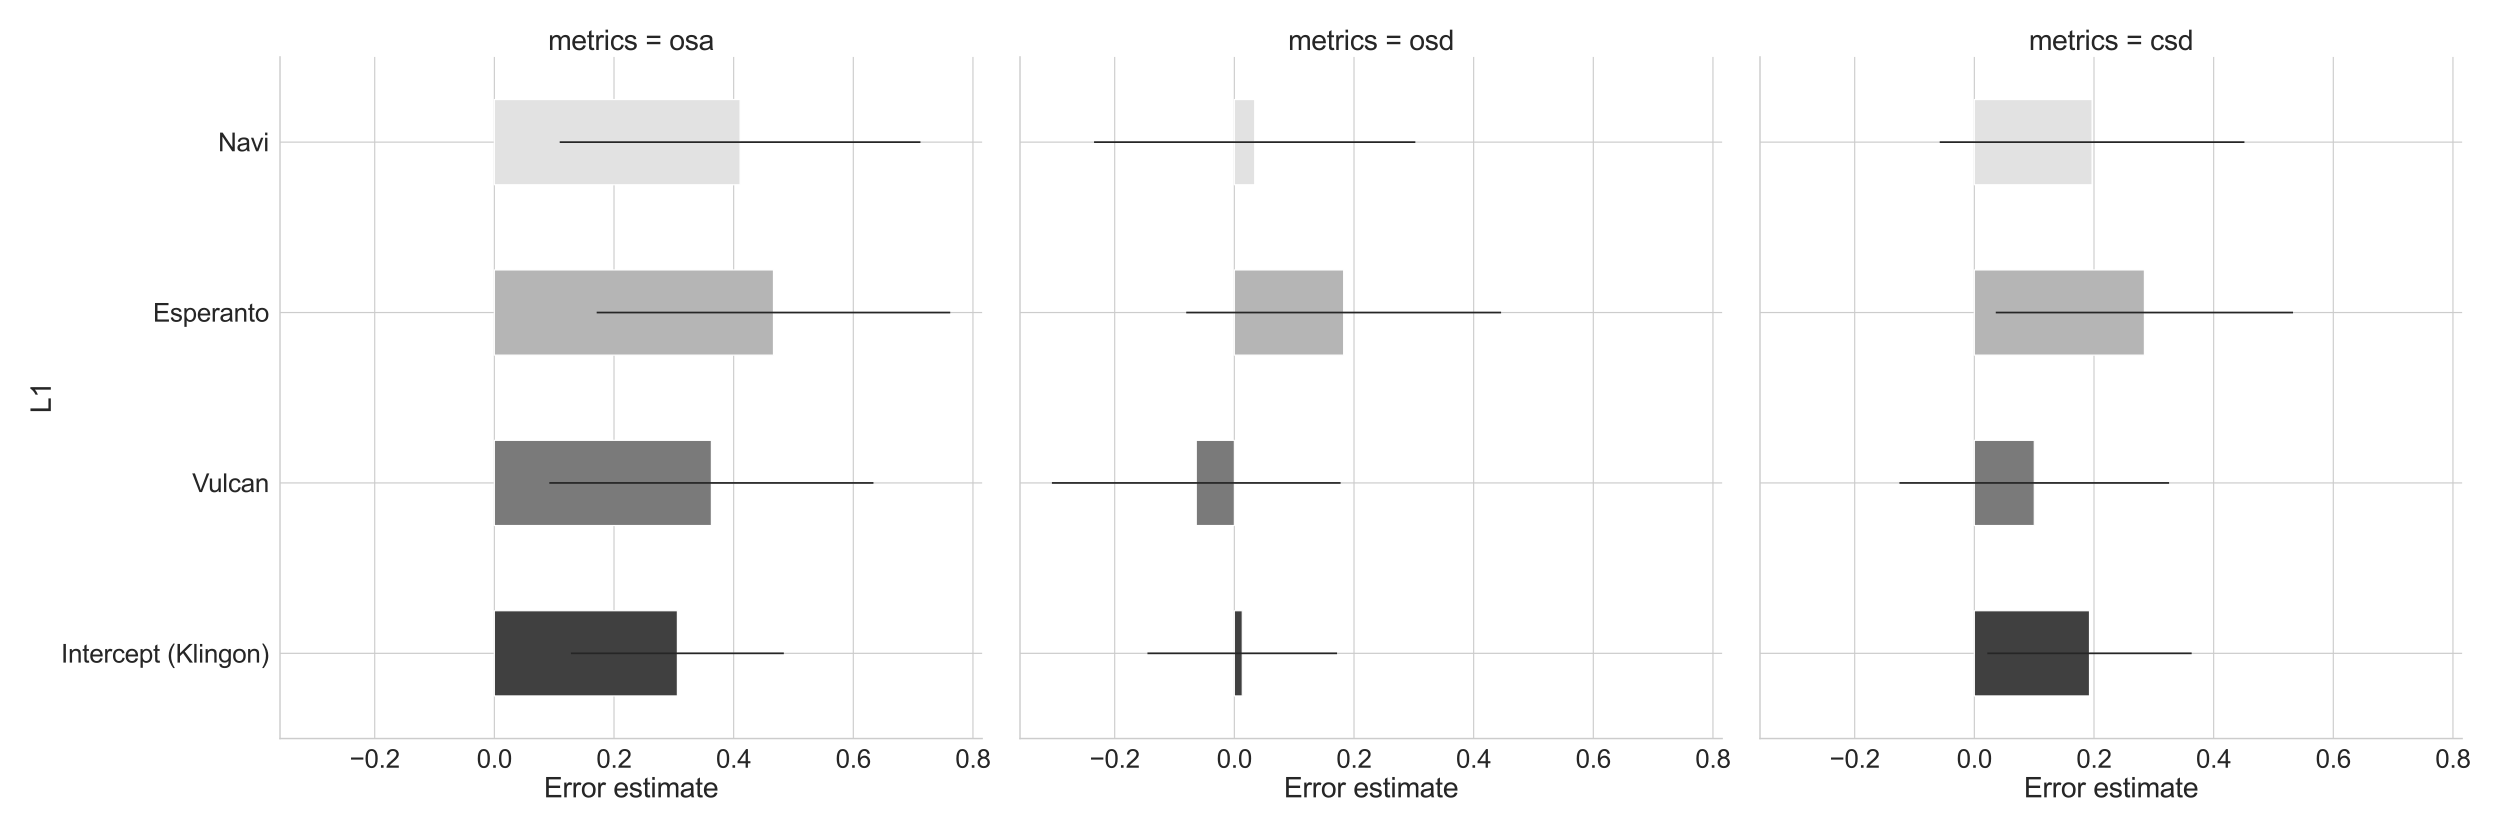 <?xml version="1.0" encoding="utf-8" standalone="no"?>
<!DOCTYPE svg PUBLIC "-//W3C//DTD SVG 1.1//EN"
  "http://www.w3.org/Graphics/SVG/1.1/DTD/svg11.dtd">
<svg xmlns:xlink="http://www.w3.org/1999/xlink" width="2160pt" height="720pt" viewBox="0 0 2160 720" xmlns="http://www.w3.org/2000/svg" version="1.1">
 <defs>
  <style type="text/css">*{stroke-linejoin: round; stroke-linecap: butt}</style>
 </defs>
 <g id="figure_1">
  <g id="patch_1">
   <path d="M 0 720 
L 2160 720 
L 2160 0 
L 0 0 
z
" style="fill: #ffffff"/>
  </g>
  <g id="axes_1">
   <g id="patch_2">
    <path d="M 241.931 638.1 
L 848.567 638.1 
L 848.567 49.2 
L 241.931 49.2 
z
" style="fill: #ffffff"/>
   </g>
   <g id="matplotlib.axis_1">
    <g id="xtick_1">
     <g id="line2d_1">
      <path d="M 323.747 638.1 
L 323.747 49.2 
" clip-path="url(#p8d9afe6d2a)" style="fill: none; stroke: #cccccc; stroke-linecap: round"/>
     </g>
     <g id="text_1">
      <!-- −0.2 -->
      <g style="fill: #262626" transform="translate(302.032 663.347) scale(0.22 -0.22)">
       <defs>
        <path id="ArialMT-2212" d="M 3381 1997 
L 356 1997 
L 356 2522 
L 3381 2522 
L 3381 1997 
z
" transform="scale(0.016)"/>
        <path id="ArialMT-30" d="M 266 2259 
Q 266 3072 433 3567 
Q 600 4063 929 4331 
Q 1259 4600 1759 4600 
Q 2128 4600 2406 4451 
Q 2684 4303 2865 4023 
Q 3047 3744 3150 3342 
Q 3253 2941 3253 2259 
Q 3253 1453 3087 958 
Q 2922 463 2592 192 
Q 2263 -78 1759 -78 
Q 1097 -78 719 397 
Q 266 969 266 2259 
z
M 844 2259 
Q 844 1131 1108 757 
Q 1372 384 1759 384 
Q 2147 384 2411 759 
Q 2675 1134 2675 2259 
Q 2675 3391 2411 3762 
Q 2147 4134 1753 4134 
Q 1366 4134 1134 3806 
Q 844 3388 844 2259 
z
" transform="scale(0.016)"/>
        <path id="ArialMT-2e" d="M 581 0 
L 581 641 
L 1222 641 
L 1222 0 
L 581 0 
z
" transform="scale(0.016)"/>
        <path id="ArialMT-32" d="M 3222 541 
L 3222 0 
L 194 0 
Q 188 203 259 391 
Q 375 700 629 1000 
Q 884 1300 1366 1694 
Q 2113 2306 2375 2664 
Q 2638 3022 2638 3341 
Q 2638 3675 2398 3904 
Q 2159 4134 1775 4134 
Q 1369 4134 1125 3890 
Q 881 3647 878 3216 
L 300 3275 
Q 359 3922 746 4261 
Q 1134 4600 1788 4600 
Q 2447 4600 2831 4234 
Q 3216 3869 3216 3328 
Q 3216 3053 3103 2787 
Q 2991 2522 2730 2228 
Q 2469 1934 1863 1422 
Q 1356 997 1212 845 
Q 1069 694 975 541 
L 3222 541 
z
" transform="scale(0.016)"/>
       </defs>
       <use xlink:href="#ArialMT-2212"/>
       <use xlink:href="#ArialMT-30" x="58.398"/>
       <use xlink:href="#ArialMT-2e" x="114.014"/>
       <use xlink:href="#ArialMT-32" x="141.797"/>
      </g>
     </g>
    </g>
    <g id="xtick_2">
     <g id="line2d_2">
      <path d="M 427.124 638.1 
L 427.124 49.2 
" clip-path="url(#p8d9afe6d2a)" style="fill: none; stroke: #cccccc; stroke-linecap: round"/>
     </g>
     <g id="text_2">
      <!-- 0.0 -->
      <g style="fill: #262626" transform="translate(411.834 663.347) scale(0.22 -0.22)">
       <use xlink:href="#ArialMT-30"/>
       <use xlink:href="#ArialMT-2e" x="55.615"/>
       <use xlink:href="#ArialMT-30" x="83.398"/>
      </g>
     </g>
    </g>
    <g id="xtick_3">
     <g id="line2d_3">
      <path d="M 530.502 638.1 
L 530.502 49.2 
" clip-path="url(#p8d9afe6d2a)" style="fill: none; stroke: #cccccc; stroke-linecap: round"/>
     </g>
     <g id="text_3">
      <!-- 0.2 -->
      <g style="fill: #262626" transform="translate(515.212 663.347) scale(0.22 -0.22)">
       <use xlink:href="#ArialMT-30"/>
       <use xlink:href="#ArialMT-2e" x="55.615"/>
       <use xlink:href="#ArialMT-32" x="83.398"/>
      </g>
     </g>
    </g>
    <g id="xtick_4">
     <g id="line2d_4">
      <path d="M 633.88 638.1 
L 633.88 49.2 
" clip-path="url(#p8d9afe6d2a)" style="fill: none; stroke: #cccccc; stroke-linecap: round"/>
     </g>
     <g id="text_4">
      <!-- 0.4 -->
      <g style="fill: #262626" transform="translate(618.59 663.347) scale(0.22 -0.22)">
       <defs>
        <path id="ArialMT-34" d="M 2069 0 
L 2069 1097 
L 81 1097 
L 81 1613 
L 2172 4581 
L 2631 4581 
L 2631 1613 
L 3250 1613 
L 3250 1097 
L 2631 1097 
L 2631 0 
L 2069 0 
z
M 2069 1613 
L 2069 3678 
L 634 1613 
L 2069 1613 
z
" transform="scale(0.016)"/>
       </defs>
       <use xlink:href="#ArialMT-30"/>
       <use xlink:href="#ArialMT-2e" x="55.615"/>
       <use xlink:href="#ArialMT-34" x="83.398"/>
      </g>
     </g>
    </g>
    <g id="xtick_5">
     <g id="line2d_5">
      <path d="M 737.258 638.1 
L 737.258 49.2 
" clip-path="url(#p8d9afe6d2a)" style="fill: none; stroke: #cccccc; stroke-linecap: round"/>
     </g>
     <g id="text_5">
      <!-- 0.6 -->
      <g style="fill: #262626" transform="translate(721.968 663.347) scale(0.22 -0.22)">
       <defs>
        <path id="ArialMT-36" d="M 3184 3459 
L 2625 3416 
Q 2550 3747 2413 3897 
Q 2184 4138 1850 4138 
Q 1581 4138 1378 3988 
Q 1113 3794 959 3422 
Q 806 3050 800 2363 
Q 1003 2672 1297 2822 
Q 1591 2972 1913 2972 
Q 2475 2972 2870 2558 
Q 3266 2144 3266 1488 
Q 3266 1056 3080 686 
Q 2894 316 2569 119 
Q 2244 -78 1831 -78 
Q 1128 -78 684 439 
Q 241 956 241 2144 
Q 241 3472 731 4075 
Q 1159 4600 1884 4600 
Q 2425 4600 2770 4297 
Q 3116 3994 3184 3459 
z
M 888 1484 
Q 888 1194 1011 928 
Q 1134 663 1356 523 
Q 1578 384 1822 384 
Q 2178 384 2434 671 
Q 2691 959 2691 1453 
Q 2691 1928 2437 2201 
Q 2184 2475 1800 2475 
Q 1419 2475 1153 2201 
Q 888 1928 888 1484 
z
" transform="scale(0.016)"/>
       </defs>
       <use xlink:href="#ArialMT-30"/>
       <use xlink:href="#ArialMT-2e" x="55.615"/>
       <use xlink:href="#ArialMT-36" x="83.398"/>
      </g>
     </g>
    </g>
    <g id="xtick_6">
     <g id="line2d_6">
      <path d="M 840.636 638.1 
L 840.636 49.2 
" clip-path="url(#p8d9afe6d2a)" style="fill: none; stroke: #cccccc; stroke-linecap: round"/>
     </g>
     <g id="text_6">
      <!-- 0.8 -->
      <g style="fill: #262626" transform="translate(825.346 663.347) scale(0.22 -0.22)">
       <defs>
        <path id="ArialMT-38" d="M 1131 2484 
Q 781 2613 612 2850 
Q 444 3088 444 3419 
Q 444 3919 803 4259 
Q 1163 4600 1759 4600 
Q 2359 4600 2725 4251 
Q 3091 3903 3091 3403 
Q 3091 3084 2923 2848 
Q 2756 2613 2416 2484 
Q 2838 2347 3058 2040 
Q 3278 1734 3278 1309 
Q 3278 722 2862 322 
Q 2447 -78 1769 -78 
Q 1091 -78 675 323 
Q 259 725 259 1325 
Q 259 1772 486 2073 
Q 713 2375 1131 2484 
z
M 1019 3438 
Q 1019 3113 1228 2906 
Q 1438 2700 1772 2700 
Q 2097 2700 2305 2904 
Q 2513 3109 2513 3406 
Q 2513 3716 2298 3927 
Q 2084 4138 1766 4138 
Q 1444 4138 1231 3931 
Q 1019 3725 1019 3438 
z
M 838 1322 
Q 838 1081 952 856 
Q 1066 631 1291 507 
Q 1516 384 1775 384 
Q 2178 384 2440 643 
Q 2703 903 2703 1303 
Q 2703 1709 2433 1975 
Q 2163 2241 1756 2241 
Q 1359 2241 1098 1978 
Q 838 1716 838 1322 
z
" transform="scale(0.016)"/>
       </defs>
       <use xlink:href="#ArialMT-30"/>
       <use xlink:href="#ArialMT-2e" x="55.615"/>
       <use xlink:href="#ArialMT-38" x="83.398"/>
      </g>
     </g>
    </g>
    <g id="text_7">
     <!-- Error estimate -->
     <g style="fill: #262626" transform="translate(469.902 688.898) scale(0.24 -0.24)">
      <defs>
       <path id="ArialMT-45" d="M 506 0 
L 506 4581 
L 3819 4581 
L 3819 4041 
L 1113 4041 
L 1113 2638 
L 3647 2638 
L 3647 2100 
L 1113 2100 
L 1113 541 
L 3925 541 
L 3925 0 
L 506 0 
z
" transform="scale(0.016)"/>
       <path id="ArialMT-72" d="M 416 0 
L 416 3319 
L 922 3319 
L 922 2816 
Q 1116 3169 1280 3281 
Q 1444 3394 1641 3394 
Q 1925 3394 2219 3213 
L 2025 2691 
Q 1819 2813 1613 2813 
Q 1428 2813 1281 2702 
Q 1134 2591 1072 2394 
Q 978 2094 978 1738 
L 978 0 
L 416 0 
z
" transform="scale(0.016)"/>
       <path id="ArialMT-6f" d="M 213 1659 
Q 213 2581 725 3025 
Q 1153 3394 1769 3394 
Q 2453 3394 2887 2945 
Q 3322 2497 3322 1706 
Q 3322 1066 3130 698 
Q 2938 331 2570 128 
Q 2203 -75 1769 -75 
Q 1072 -75 642 372 
Q 213 819 213 1659 
z
M 791 1659 
Q 791 1022 1069 705 
Q 1347 388 1769 388 
Q 2188 388 2466 706 
Q 2744 1025 2744 1678 
Q 2744 2294 2464 2611 
Q 2184 2928 1769 2928 
Q 1347 2928 1069 2612 
Q 791 2297 791 1659 
z
" transform="scale(0.016)"/>
       <path id="ArialMT-20" transform="scale(0.016)"/>
       <path id="ArialMT-65" d="M 2694 1069 
L 3275 997 
Q 3138 488 2766 206 
Q 2394 -75 1816 -75 
Q 1088 -75 661 373 
Q 234 822 234 1631 
Q 234 2469 665 2931 
Q 1097 3394 1784 3394 
Q 2450 3394 2872 2941 
Q 3294 2488 3294 1666 
Q 3294 1616 3291 1516 
L 816 1516 
Q 847 969 1125 678 
Q 1403 388 1819 388 
Q 2128 388 2347 550 
Q 2566 713 2694 1069 
z
M 847 1978 
L 2700 1978 
Q 2663 2397 2488 2606 
Q 2219 2931 1791 2931 
Q 1403 2931 1139 2672 
Q 875 2413 847 1978 
z
" transform="scale(0.016)"/>
       <path id="ArialMT-73" d="M 197 991 
L 753 1078 
Q 800 744 1014 566 
Q 1228 388 1613 388 
Q 2000 388 2187 545 
Q 2375 703 2375 916 
Q 2375 1106 2209 1216 
Q 2094 1291 1634 1406 
Q 1016 1563 777 1677 
Q 538 1791 414 1992 
Q 291 2194 291 2438 
Q 291 2659 392 2848 
Q 494 3038 669 3163 
Q 800 3259 1026 3326 
Q 1253 3394 1513 3394 
Q 1903 3394 2198 3281 
Q 2494 3169 2634 2976 
Q 2775 2784 2828 2463 
L 2278 2388 
Q 2241 2644 2061 2787 
Q 1881 2931 1553 2931 
Q 1166 2931 1000 2803 
Q 834 2675 834 2503 
Q 834 2394 903 2306 
Q 972 2216 1119 2156 
Q 1203 2125 1616 2013 
Q 2213 1853 2448 1751 
Q 2684 1650 2818 1456 
Q 2953 1263 2953 975 
Q 2953 694 2789 445 
Q 2625 197 2315 61 
Q 2006 -75 1616 -75 
Q 969 -75 630 194 
Q 291 463 197 991 
z
" transform="scale(0.016)"/>
       <path id="ArialMT-74" d="M 1650 503 
L 1731 6 
Q 1494 -44 1306 -44 
Q 1000 -44 831 53 
Q 663 150 594 308 
Q 525 466 525 972 
L 525 2881 
L 113 2881 
L 113 3319 
L 525 3319 
L 525 4141 
L 1084 4478 
L 1084 3319 
L 1650 3319 
L 1650 2881 
L 1084 2881 
L 1084 941 
Q 1084 700 1114 631 
Q 1144 563 1211 522 
Q 1278 481 1403 481 
Q 1497 481 1650 503 
z
" transform="scale(0.016)"/>
       <path id="ArialMT-69" d="M 425 3934 
L 425 4581 
L 988 4581 
L 988 3934 
L 425 3934 
z
M 425 0 
L 425 3319 
L 988 3319 
L 988 0 
L 425 0 
z
" transform="scale(0.016)"/>
       <path id="ArialMT-6d" d="M 422 0 
L 422 3319 
L 925 3319 
L 925 2853 
Q 1081 3097 1340 3245 
Q 1600 3394 1931 3394 
Q 2300 3394 2536 3241 
Q 2772 3088 2869 2813 
Q 3263 3394 3894 3394 
Q 4388 3394 4653 3120 
Q 4919 2847 4919 2278 
L 4919 0 
L 4359 0 
L 4359 2091 
Q 4359 2428 4304 2576 
Q 4250 2725 4106 2815 
Q 3963 2906 3769 2906 
Q 3419 2906 3187 2673 
Q 2956 2441 2956 1928 
L 2956 0 
L 2394 0 
L 2394 2156 
Q 2394 2531 2256 2718 
Q 2119 2906 1806 2906 
Q 1569 2906 1367 2781 
Q 1166 2656 1075 2415 
Q 984 2175 984 1722 
L 984 0 
L 422 0 
z
" transform="scale(0.016)"/>
       <path id="ArialMT-61" d="M 2588 409 
Q 2275 144 1986 34 
Q 1697 -75 1366 -75 
Q 819 -75 525 192 
Q 231 459 231 875 
Q 231 1119 342 1320 
Q 453 1522 633 1644 
Q 813 1766 1038 1828 
Q 1203 1872 1538 1913 
Q 2219 1994 2541 2106 
Q 2544 2222 2544 2253 
Q 2544 2597 2384 2738 
Q 2169 2928 1744 2928 
Q 1347 2928 1158 2789 
Q 969 2650 878 2297 
L 328 2372 
Q 403 2725 575 2942 
Q 747 3159 1072 3276 
Q 1397 3394 1825 3394 
Q 2250 3394 2515 3294 
Q 2781 3194 2906 3042 
Q 3031 2891 3081 2659 
Q 3109 2516 3109 2141 
L 3109 1391 
Q 3109 606 3145 398 
Q 3181 191 3288 0 
L 2700 0 
Q 2613 175 2588 409 
z
M 2541 1666 
Q 2234 1541 1622 1453 
Q 1275 1403 1131 1340 
Q 988 1278 909 1158 
Q 831 1038 831 891 
Q 831 666 1001 516 
Q 1172 366 1500 366 
Q 1825 366 2078 508 
Q 2331 650 2450 897 
Q 2541 1088 2541 1459 
L 2541 1666 
z
" transform="scale(0.016)"/>
      </defs>
      <use xlink:href="#ArialMT-45"/>
      <use xlink:href="#ArialMT-72" x="66.699"/>
      <use xlink:href="#ArialMT-72" x="100"/>
      <use xlink:href="#ArialMT-6f" x="133.301"/>
      <use xlink:href="#ArialMT-72" x="188.916"/>
      <use xlink:href="#ArialMT-20" x="222.217"/>
      <use xlink:href="#ArialMT-65" x="250"/>
      <use xlink:href="#ArialMT-73" x="305.615"/>
      <use xlink:href="#ArialMT-74" x="355.615"/>
      <use xlink:href="#ArialMT-69" x="383.398"/>
      <use xlink:href="#ArialMT-6d" x="405.615"/>
      <use xlink:href="#ArialMT-61" x="488.916"/>
      <use xlink:href="#ArialMT-74" x="544.531"/>
      <use xlink:href="#ArialMT-65" x="572.314"/>
     </g>
    </g>
   </g>
   <g id="matplotlib.axis_2">
    <g id="ytick_1">
     <g id="line2d_7">
      <path d="M 241.931 564.487 
L 848.567 564.487 
" clip-path="url(#p8d9afe6d2a)" style="fill: none; stroke: #cccccc; stroke-linecap: round"/>
     </g>
     <g id="text_8">
      <!-- Intercept (Klingon) -->
      <g style="fill: #262626" transform="translate(52.684 572.495) scale(0.22 -0.22)">
       <defs>
        <path id="ArialMT-49" d="M 597 0 
L 597 4581 
L 1203 4581 
L 1203 0 
L 597 0 
z
" transform="scale(0.016)"/>
        <path id="ArialMT-6e" d="M 422 0 
L 422 3319 
L 928 3319 
L 928 2847 
Q 1294 3394 1984 3394 
Q 2284 3394 2536 3286 
Q 2788 3178 2913 3003 
Q 3038 2828 3088 2588 
Q 3119 2431 3119 2041 
L 3119 0 
L 2556 0 
L 2556 2019 
Q 2556 2363 2490 2533 
Q 2425 2703 2258 2804 
Q 2091 2906 1866 2906 
Q 1506 2906 1245 2678 
Q 984 2450 984 1813 
L 984 0 
L 422 0 
z
" transform="scale(0.016)"/>
        <path id="ArialMT-63" d="M 2588 1216 
L 3141 1144 
Q 3050 572 2676 248 
Q 2303 -75 1759 -75 
Q 1078 -75 664 370 
Q 250 816 250 1647 
Q 250 2184 428 2587 
Q 606 2991 970 3192 
Q 1334 3394 1763 3394 
Q 2303 3394 2647 3120 
Q 2991 2847 3088 2344 
L 2541 2259 
Q 2463 2594 2264 2762 
Q 2066 2931 1784 2931 
Q 1359 2931 1093 2626 
Q 828 2322 828 1663 
Q 828 994 1084 691 
Q 1341 388 1753 388 
Q 2084 388 2306 591 
Q 2528 794 2588 1216 
z
" transform="scale(0.016)"/>
        <path id="ArialMT-70" d="M 422 -1272 
L 422 3319 
L 934 3319 
L 934 2888 
Q 1116 3141 1344 3267 
Q 1572 3394 1897 3394 
Q 2322 3394 2647 3175 
Q 2972 2956 3137 2557 
Q 3303 2159 3303 1684 
Q 3303 1175 3120 767 
Q 2938 359 2589 142 
Q 2241 -75 1856 -75 
Q 1575 -75 1351 44 
Q 1128 163 984 344 
L 984 -1272 
L 422 -1272 
z
M 931 1641 
Q 931 1000 1190 694 
Q 1450 388 1819 388 
Q 2194 388 2461 705 
Q 2728 1022 2728 1688 
Q 2728 2322 2467 2637 
Q 2206 2953 1844 2953 
Q 1484 2953 1207 2617 
Q 931 2281 931 1641 
z
" transform="scale(0.016)"/>
        <path id="ArialMT-28" d="M 1497 -1347 
Q 1031 -759 709 28 
Q 388 816 388 1659 
Q 388 2403 628 3084 
Q 909 3875 1497 4659 
L 1900 4659 
Q 1522 4009 1400 3731 
Q 1209 3300 1100 2831 
Q 966 2247 966 1656 
Q 966 153 1900 -1347 
L 1497 -1347 
z
" transform="scale(0.016)"/>
        <path id="ArialMT-4b" d="M 469 0 
L 469 4581 
L 1075 4581 
L 1075 2309 
L 3350 4581 
L 4172 4581 
L 2250 2725 
L 4256 0 
L 3456 0 
L 1825 2319 
L 1075 1588 
L 1075 0 
L 469 0 
z
" transform="scale(0.016)"/>
        <path id="ArialMT-6c" d="M 409 0 
L 409 4581 
L 972 4581 
L 972 0 
L 409 0 
z
" transform="scale(0.016)"/>
        <path id="ArialMT-67" d="M 319 -275 
L 866 -356 
Q 900 -609 1056 -725 
Q 1266 -881 1628 -881 
Q 2019 -881 2231 -725 
Q 2444 -569 2519 -288 
Q 2563 -116 2559 434 
Q 2191 0 1641 0 
Q 956 0 581 494 
Q 206 988 206 1678 
Q 206 2153 378 2554 
Q 550 2956 876 3175 
Q 1203 3394 1644 3394 
Q 2231 3394 2613 2919 
L 2613 3319 
L 3131 3319 
L 3131 450 
Q 3131 -325 2973 -648 
Q 2816 -972 2473 -1159 
Q 2131 -1347 1631 -1347 
Q 1038 -1347 672 -1080 
Q 306 -813 319 -275 
z
M 784 1719 
Q 784 1066 1043 766 
Q 1303 466 1694 466 
Q 2081 466 2343 764 
Q 2606 1063 2606 1700 
Q 2606 2309 2336 2618 
Q 2066 2928 1684 2928 
Q 1309 2928 1046 2623 
Q 784 2319 784 1719 
z
" transform="scale(0.016)"/>
        <path id="ArialMT-29" d="M 791 -1347 
L 388 -1347 
Q 1322 153 1322 1656 
Q 1322 2244 1188 2822 
Q 1081 3291 891 3722 
Q 769 4003 388 4659 
L 791 4659 
Q 1378 3875 1659 3084 
Q 1900 2403 1900 1659 
Q 1900 816 1576 28 
Q 1253 -759 791 -1347 
z
" transform="scale(0.016)"/>
       </defs>
       <use xlink:href="#ArialMT-49"/>
       <use xlink:href="#ArialMT-6e" x="27.783"/>
       <use xlink:href="#ArialMT-74" x="83.398"/>
       <use xlink:href="#ArialMT-65" x="111.182"/>
       <use xlink:href="#ArialMT-72" x="166.797"/>
       <use xlink:href="#ArialMT-63" x="200.098"/>
       <use xlink:href="#ArialMT-65" x="250.098"/>
       <use xlink:href="#ArialMT-70" x="305.713"/>
       <use xlink:href="#ArialMT-74" x="361.328"/>
       <use xlink:href="#ArialMT-20" x="389.111"/>
       <use xlink:href="#ArialMT-28" x="416.895"/>
       <use xlink:href="#ArialMT-4b" x="450.195"/>
       <use xlink:href="#ArialMT-6c" x="516.895"/>
       <use xlink:href="#ArialMT-69" x="539.111"/>
       <use xlink:href="#ArialMT-6e" x="561.328"/>
       <use xlink:href="#ArialMT-67" x="616.943"/>
       <use xlink:href="#ArialMT-6f" x="672.559"/>
       <use xlink:href="#ArialMT-6e" x="728.174"/>
       <use xlink:href="#ArialMT-29" x="783.789"/>
      </g>
     </g>
    </g>
    <g id="ytick_2">
     <g id="line2d_8">
      <path d="M 241.931 417.262 
L 848.567 417.262 
" clip-path="url(#p8d9afe6d2a)" style="fill: none; stroke: #cccccc; stroke-linecap: round"/>
     </g>
     <g id="text_9">
      <!-- Vulcan -->
      <g style="fill: #262626" transform="translate(165.991 425.136) scale(0.22 -0.22)">
       <defs>
        <path id="ArialMT-56" d="M 1803 0 
L 28 4581 
L 684 4581 
L 1875 1253 
Q 2019 853 2116 503 
Q 2222 878 2363 1253 
L 3600 4581 
L 4219 4581 
L 2425 0 
L 1803 0 
z
" transform="scale(0.016)"/>
        <path id="ArialMT-75" d="M 2597 0 
L 2597 488 
Q 2209 -75 1544 -75 
Q 1250 -75 995 37 
Q 741 150 617 320 
Q 494 491 444 738 
Q 409 903 409 1263 
L 409 3319 
L 972 3319 
L 972 1478 
Q 972 1038 1006 884 
Q 1059 663 1231 536 
Q 1403 409 1656 409 
Q 1909 409 2131 539 
Q 2353 669 2445 892 
Q 2538 1116 2538 1541 
L 2538 3319 
L 3100 3319 
L 3100 0 
L 2597 0 
z
" transform="scale(0.016)"/>
       </defs>
       <use xlink:href="#ArialMT-56"/>
       <use xlink:href="#ArialMT-75" x="62.949"/>
       <use xlink:href="#ArialMT-6c" x="118.564"/>
       <use xlink:href="#ArialMT-63" x="140.781"/>
       <use xlink:href="#ArialMT-61" x="190.781"/>
       <use xlink:href="#ArialMT-6e" x="246.396"/>
      </g>
     </g>
    </g>
    <g id="ytick_3">
     <g id="line2d_9">
      <path d="M 241.931 270.038 
L 848.567 270.038 
" clip-path="url(#p8d9afe6d2a)" style="fill: none; stroke: #cccccc; stroke-linecap: round"/>
     </g>
     <g id="text_10">
      <!-- Esperanto -->
      <g style="fill: #262626" transform="translate(132.149 277.911) scale(0.22 -0.22)">
       <use xlink:href="#ArialMT-45"/>
       <use xlink:href="#ArialMT-73" x="66.699"/>
       <use xlink:href="#ArialMT-70" x="116.699"/>
       <use xlink:href="#ArialMT-65" x="172.314"/>
       <use xlink:href="#ArialMT-72" x="227.93"/>
       <use xlink:href="#ArialMT-61" x="261.23"/>
       <use xlink:href="#ArialMT-6e" x="316.846"/>
       <use xlink:href="#ArialMT-74" x="372.461"/>
       <use xlink:href="#ArialMT-6f" x="400.244"/>
      </g>
     </g>
    </g>
    <g id="ytick_4">
     <g id="line2d_10">
      <path d="M 241.931 122.812 
L 848.567 122.812 
" clip-path="url(#p8d9afe6d2a)" style="fill: none; stroke: #cccccc; stroke-linecap: round"/>
     </g>
     <g id="text_11">
      <!-- Navi -->
      <g style="fill: #262626" transform="translate(188.421 130.686) scale(0.22 -0.22)">
       <defs>
        <path id="ArialMT-4e" d="M 488 0 
L 488 4581 
L 1109 4581 
L 3516 984 
L 3516 4581 
L 4097 4581 
L 4097 0 
L 3475 0 
L 1069 3600 
L 1069 0 
L 488 0 
z
" transform="scale(0.016)"/>
        <path id="ArialMT-76" d="M 1344 0 
L 81 3319 
L 675 3319 
L 1388 1331 
Q 1503 1009 1600 663 
Q 1675 925 1809 1294 
L 2547 3319 
L 3125 3319 
L 1869 0 
L 1344 0 
z
" transform="scale(0.016)"/>
       </defs>
       <use xlink:href="#ArialMT-4e"/>
       <use xlink:href="#ArialMT-61" x="72.217"/>
       <use xlink:href="#ArialMT-76" x="127.832"/>
       <use xlink:href="#ArialMT-69" x="177.832"/>
      </g>
     </g>
    </g>
    <g id="ytick_5"/>
    <g id="ytick_6"/>
    <g id="ytick_7"/>
    <g id="ytick_8"/>
    <g id="ytick_9"/>
    <g id="text_12">
     <!-- L1 -->
     <g style="fill: #262626" transform="translate(43.914 356.996) rotate(-90) scale(0.24 -0.24)">
      <defs>
       <path id="ArialMT-4c" d="M 469 0 
L 469 4581 
L 1075 4581 
L 1075 541 
L 3331 541 
L 3331 0 
L 469 0 
z
" transform="scale(0.016)"/>
       <path id="ArialMT-31" d="M 2384 0 
L 1822 0 
L 1822 3584 
Q 1619 3391 1289 3197 
Q 959 3003 697 2906 
L 697 3450 
Q 1169 3672 1522 3987 
Q 1875 4303 2022 4600 
L 2384 4600 
L 2384 0 
z
" transform="scale(0.016)"/>
      </defs>
      <use xlink:href="#ArialMT-4c"/>
      <use xlink:href="#ArialMT-31" x="55.615"/>
     </g>
    </g>
   </g>
   <g id="patch_3">
    <path d="M 427.124 601.294 
L 585.253 601.294 
L 585.253 527.681 
L 427.124 527.681 
z
" clip-path="url(#p8d9afe6d2a)" style="fill: #404040; stroke: #ffffff; stroke-linejoin: miter"/>
   </g>
   <g id="patch_4">
    <path d="M 427.124 454.069 
L 614.632 454.069 
L 614.632 380.456 
L 427.124 380.456 
z
" clip-path="url(#p8d9afe6d2a)" style="fill: #7a7a7a; stroke: #ffffff; stroke-linejoin: miter"/>
   </g>
   <g id="patch_5">
    <path d="M 427.124 306.844 
L 668.262 306.844 
L 668.262 233.231 
L 427.124 233.231 
z
" clip-path="url(#p8d9afe6d2a)" style="fill: #b5b5b5; stroke: #ffffff; stroke-linejoin: miter"/>
   </g>
   <g id="patch_6">
    <path d="M 427.124 159.619 
L 639.426 159.619 
L 639.426 86.006 
L 427.124 86.006 
z
" clip-path="url(#p8d9afe6d2a)" style="fill: #e2e2e2; stroke: #ffffff; stroke-linejoin: miter"/>
   </g>
   <g id="LineCollection_1">
    <path d="M 493.279 564.487 
L 677.227 564.487 
" clip-path="url(#p8d9afe6d2a)" style="fill: none; stroke: #262626; stroke-width: 1.5"/>
    <path d="M 474.597 417.262 
L 754.667 417.262 
" clip-path="url(#p8d9afe6d2a)" style="fill: none; stroke: #262626; stroke-width: 1.5"/>
    <path d="M 515.531 270.038 
L 820.993 270.038 
" clip-path="url(#p8d9afe6d2a)" style="fill: none; stroke: #262626; stroke-width: 1.5"/>
    <path d="M 483.587 122.812 
L 795.266 122.812 
" clip-path="url(#p8d9afe6d2a)" style="fill: none; stroke: #262626; stroke-width: 1.5"/>
   </g>
   <g id="patch_7">
    <path d="M 241.931 638.1 
L 241.931 49.2 
" style="fill: none; stroke: #cccccc; stroke-width: 1.25; stroke-linejoin: miter; stroke-linecap: square"/>
   </g>
   <g id="patch_8">
    <path d="M 241.931 638.1 
L 848.567 638.1 
" style="fill: none; stroke: #cccccc; stroke-width: 1.25; stroke-linejoin: miter; stroke-linecap: square"/>
   </g>
   <g id="text_13">
    <!-- metrics = osa -->
    <g style="fill: #262626" transform="translate(473.562 43.2) scale(0.24 -0.24)">
     <defs>
      <path id="ArialMT-3d" d="M 3381 2694 
L 356 2694 
L 356 3219 
L 3381 3219 
L 3381 2694 
z
M 3381 1303 
L 356 1303 
L 356 1828 
L 3381 1828 
L 3381 1303 
z
" transform="scale(0.016)"/>
     </defs>
     <use xlink:href="#ArialMT-6d"/>
     <use xlink:href="#ArialMT-65" x="83.301"/>
     <use xlink:href="#ArialMT-74" x="138.916"/>
     <use xlink:href="#ArialMT-72" x="166.699"/>
     <use xlink:href="#ArialMT-69" x="200"/>
     <use xlink:href="#ArialMT-63" x="222.217"/>
     <use xlink:href="#ArialMT-73" x="272.217"/>
     <use xlink:href="#ArialMT-20" x="322.217"/>
     <use xlink:href="#ArialMT-3d" x="350"/>
     <use xlink:href="#ArialMT-20" x="408.398"/>
     <use xlink:href="#ArialMT-6f" x="436.182"/>
     <use xlink:href="#ArialMT-73" x="491.797"/>
     <use xlink:href="#ArialMT-61" x="541.797"/>
    </g>
   </g>
  </g>
  <g id="axes_2">
   <g id="patch_9">
    <path d="M 881.288 638.1 
L 1487.924 638.1 
L 1487.924 49.2 
L 881.288 49.2 
z
" style="fill: #ffffff"/>
   </g>
   <g id="matplotlib.axis_3">
    <g id="xtick_7">
     <g id="line2d_11">
      <path d="M 963.103 638.1 
L 963.103 49.2 
" clip-path="url(#p55028b54de)" style="fill: none; stroke: #cccccc; stroke-linecap: round"/>
     </g>
     <g id="text_14">
      <!-- −0.2 -->
      <g style="fill: #262626" transform="translate(941.388 663.347) scale(0.22 -0.22)">
       <use xlink:href="#ArialMT-2212"/>
       <use xlink:href="#ArialMT-30" x="58.398"/>
       <use xlink:href="#ArialMT-2e" x="114.014"/>
       <use xlink:href="#ArialMT-32" x="141.797"/>
      </g>
     </g>
    </g>
    <g id="xtick_8">
     <g id="line2d_12">
      <path d="M 1066.481 638.1 
L 1066.481 49.2 
" clip-path="url(#p55028b54de)" style="fill: none; stroke: #cccccc; stroke-linecap: round"/>
     </g>
     <g id="text_15">
      <!-- 0.0 -->
      <g style="fill: #262626" transform="translate(1051.191 663.347) scale(0.22 -0.22)">
       <use xlink:href="#ArialMT-30"/>
       <use xlink:href="#ArialMT-2e" x="55.615"/>
       <use xlink:href="#ArialMT-30" x="83.398"/>
      </g>
     </g>
    </g>
    <g id="xtick_9">
     <g id="line2d_13">
      <path d="M 1169.859 638.1 
L 1169.859 49.2 
" clip-path="url(#p55028b54de)" style="fill: none; stroke: #cccccc; stroke-linecap: round"/>
     </g>
     <g id="text_16">
      <!-- 0.2 -->
      <g style="fill: #262626" transform="translate(1154.569 663.347) scale(0.22 -0.22)">
       <use xlink:href="#ArialMT-30"/>
       <use xlink:href="#ArialMT-2e" x="55.615"/>
       <use xlink:href="#ArialMT-32" x="83.398"/>
      </g>
     </g>
    </g>
    <g id="xtick_10">
     <g id="line2d_14">
      <path d="M 1273.236 638.1 
L 1273.236 49.2 
" clip-path="url(#p55028b54de)" style="fill: none; stroke: #cccccc; stroke-linecap: round"/>
     </g>
     <g id="text_17">
      <!-- 0.4 -->
      <g style="fill: #262626" transform="translate(1257.946 663.347) scale(0.22 -0.22)">
       <use xlink:href="#ArialMT-30"/>
       <use xlink:href="#ArialMT-2e" x="55.615"/>
       <use xlink:href="#ArialMT-34" x="83.398"/>
      </g>
     </g>
    </g>
    <g id="xtick_11">
     <g id="line2d_15">
      <path d="M 1376.614 638.1 
L 1376.614 49.2 
" clip-path="url(#p55028b54de)" style="fill: none; stroke: #cccccc; stroke-linecap: round"/>
     </g>
     <g id="text_18">
      <!-- 0.6 -->
      <g style="fill: #262626" transform="translate(1361.324 663.347) scale(0.22 -0.22)">
       <use xlink:href="#ArialMT-30"/>
       <use xlink:href="#ArialMT-2e" x="55.615"/>
       <use xlink:href="#ArialMT-36" x="83.398"/>
      </g>
     </g>
    </g>
    <g id="xtick_12">
     <g id="line2d_16">
      <path d="M 1479.992 638.1 
L 1479.992 49.2 
" clip-path="url(#p55028b54de)" style="fill: none; stroke: #cccccc; stroke-linecap: round"/>
     </g>
     <g id="text_19">
      <!-- 0.8 -->
      <g style="fill: #262626" transform="translate(1464.702 663.347) scale(0.22 -0.22)">
       <use xlink:href="#ArialMT-30"/>
       <use xlink:href="#ArialMT-2e" x="55.615"/>
       <use xlink:href="#ArialMT-38" x="83.398"/>
      </g>
     </g>
    </g>
    <g id="text_20">
     <!-- Error estimate -->
     <g style="fill: #262626" transform="translate(1109.259 688.898) scale(0.24 -0.24)">
      <use xlink:href="#ArialMT-45"/>
      <use xlink:href="#ArialMT-72" x="66.699"/>
      <use xlink:href="#ArialMT-72" x="100"/>
      <use xlink:href="#ArialMT-6f" x="133.301"/>
      <use xlink:href="#ArialMT-72" x="188.916"/>
      <use xlink:href="#ArialMT-20" x="222.217"/>
      <use xlink:href="#ArialMT-65" x="250"/>
      <use xlink:href="#ArialMT-73" x="305.615"/>
      <use xlink:href="#ArialMT-74" x="355.615"/>
      <use xlink:href="#ArialMT-69" x="383.398"/>
      <use xlink:href="#ArialMT-6d" x="405.615"/>
      <use xlink:href="#ArialMT-61" x="488.916"/>
      <use xlink:href="#ArialMT-74" x="544.531"/>
      <use xlink:href="#ArialMT-65" x="572.314"/>
     </g>
    </g>
   </g>
   <g id="matplotlib.axis_4">
    <g id="ytick_10">
     <g id="line2d_17">
      <path d="M 881.288 564.487 
L 1487.924 564.487 
" clip-path="url(#p55028b54de)" style="fill: none; stroke: #cccccc; stroke-linecap: round"/>
     </g>
    </g>
    <g id="ytick_11">
     <g id="line2d_18">
      <path d="M 881.288 417.262 
L 1487.924 417.262 
" clip-path="url(#p55028b54de)" style="fill: none; stroke: #cccccc; stroke-linecap: round"/>
     </g>
    </g>
    <g id="ytick_12">
     <g id="line2d_19">
      <path d="M 881.288 270.038 
L 1487.924 270.038 
" clip-path="url(#p55028b54de)" style="fill: none; stroke: #cccccc; stroke-linecap: round"/>
     </g>
    </g>
    <g id="ytick_13">
     <g id="line2d_20">
      <path d="M 881.288 122.812 
L 1487.924 122.812 
" clip-path="url(#p55028b54de)" style="fill: none; stroke: #cccccc; stroke-linecap: round"/>
     </g>
    </g>
    <g id="ytick_14"/>
    <g id="ytick_15"/>
    <g id="ytick_16"/>
    <g id="ytick_17"/>
    <g id="ytick_18"/>
   </g>
   <g id="patch_10">
    <path d="M 1066.481 601.294 
L 1073.305 601.294 
L 1073.305 527.681 
L 1066.481 527.681 
z
" clip-path="url(#p55028b54de)" style="fill: #404040; stroke: #ffffff; stroke-linejoin: miter"/>
   </g>
   <g id="patch_11">
    <path d="M 1066.481 454.069 
L 1033.574 454.069 
L 1033.574 380.456 
L 1066.481 380.456 
z
" clip-path="url(#p55028b54de)" style="fill: #7a7a7a; stroke: #ffffff; stroke-linejoin: miter"/>
   </g>
   <g id="patch_12">
    <path d="M 1066.481 306.844 
L 1160.911 306.844 
L 1160.911 233.231 
L 1066.481 233.231 
z
" clip-path="url(#p55028b54de)" style="fill: #b5b5b5; stroke: #ffffff; stroke-linejoin: miter"/>
   </g>
   <g id="patch_13">
    <path d="M 1066.481 159.619 
L 1084.065 159.619 
L 1084.065 86.006 
L 1066.481 86.006 
z
" clip-path="url(#p55028b54de)" style="fill: #e2e2e2; stroke: #ffffff; stroke-linejoin: miter"/>
   </g>
   <g id="LineCollection_2">
    <path d="M 991.396 564.487 
L 1155.215 564.487 
" clip-path="url(#p55028b54de)" style="fill: none; stroke: #262626; stroke-width: 1.5"/>
    <path d="M 908.862 417.262 
L 1158.285 417.262 
" clip-path="url(#p55028b54de)" style="fill: none; stroke: #262626; stroke-width: 1.5"/>
    <path d="M 1024.893 270.038 
L 1296.929 270.038 
" clip-path="url(#p55028b54de)" style="fill: none; stroke: #262626; stroke-width: 1.5"/>
    <path d="M 945.278 122.812 
L 1222.851 122.812 
" clip-path="url(#p55028b54de)" style="fill: none; stroke: #262626; stroke-width: 1.5"/>
   </g>
   <g id="patch_14">
    <path d="M 881.288 638.1 
L 881.288 49.2 
" style="fill: none; stroke: #cccccc; stroke-width: 1.25; stroke-linejoin: miter; stroke-linecap: square"/>
   </g>
   <g id="patch_15">
    <path d="M 881.288 638.1 
L 1487.924 638.1 
" style="fill: none; stroke: #cccccc; stroke-width: 1.25; stroke-linejoin: miter; stroke-linecap: square"/>
   </g>
   <g id="text_21">
    <!-- metrics = osd -->
    <g style="fill: #262626" transform="translate(1112.919 43.2) scale(0.24 -0.24)">
     <defs>
      <path id="ArialMT-64" d="M 2575 0 
L 2575 419 
Q 2259 -75 1647 -75 
Q 1250 -75 917 144 
Q 584 363 401 755 
Q 219 1147 219 1656 
Q 219 2153 384 2558 
Q 550 2963 881 3178 
Q 1213 3394 1622 3394 
Q 1922 3394 2156 3267 
Q 2391 3141 2538 2938 
L 2538 4581 
L 3097 4581 
L 3097 0 
L 2575 0 
z
M 797 1656 
Q 797 1019 1065 703 
Q 1334 388 1700 388 
Q 2069 388 2326 689 
Q 2584 991 2584 1609 
Q 2584 2291 2321 2609 
Q 2059 2928 1675 2928 
Q 1300 2928 1048 2622 
Q 797 2316 797 1656 
z
" transform="scale(0.016)"/>
     </defs>
     <use xlink:href="#ArialMT-6d"/>
     <use xlink:href="#ArialMT-65" x="83.301"/>
     <use xlink:href="#ArialMT-74" x="138.916"/>
     <use xlink:href="#ArialMT-72" x="166.699"/>
     <use xlink:href="#ArialMT-69" x="200"/>
     <use xlink:href="#ArialMT-63" x="222.217"/>
     <use xlink:href="#ArialMT-73" x="272.217"/>
     <use xlink:href="#ArialMT-20" x="322.217"/>
     <use xlink:href="#ArialMT-3d" x="350"/>
     <use xlink:href="#ArialMT-20" x="408.398"/>
     <use xlink:href="#ArialMT-6f" x="436.182"/>
     <use xlink:href="#ArialMT-73" x="491.797"/>
     <use xlink:href="#ArialMT-64" x="541.797"/>
    </g>
   </g>
  </g>
  <g id="axes_3">
   <g id="patch_16">
    <path d="M 1520.644 638.1 
L 2127.28 638.1 
L 2127.28 49.2 
L 1520.644 49.2 
z
" style="fill: #ffffff"/>
   </g>
   <g id="matplotlib.axis_5">
    <g id="xtick_13">
     <g id="line2d_21">
      <path d="M 1602.459 638.1 
L 1602.459 49.2 
" clip-path="url(#pa1ffaac505)" style="fill: none; stroke: #cccccc; stroke-linecap: round"/>
     </g>
     <g id="text_22">
      <!-- −0.2 -->
      <g style="fill: #262626" transform="translate(1580.744 663.347) scale(0.22 -0.22)">
       <use xlink:href="#ArialMT-2212"/>
       <use xlink:href="#ArialMT-30" x="58.398"/>
       <use xlink:href="#ArialMT-2e" x="114.014"/>
       <use xlink:href="#ArialMT-32" x="141.797"/>
      </g>
     </g>
    </g>
    <g id="xtick_14">
     <g id="line2d_22">
      <path d="M 1705.837 638.1 
L 1705.837 49.2 
" clip-path="url(#pa1ffaac505)" style="fill: none; stroke: #cccccc; stroke-linecap: round"/>
     </g>
     <g id="text_23">
      <!-- 0.0 -->
      <g style="fill: #262626" transform="translate(1690.547 663.347) scale(0.22 -0.22)">
       <use xlink:href="#ArialMT-30"/>
       <use xlink:href="#ArialMT-2e" x="55.615"/>
       <use xlink:href="#ArialMT-30" x="83.398"/>
      </g>
     </g>
    </g>
    <g id="xtick_15">
     <g id="line2d_23">
      <path d="M 1809.215 638.1 
L 1809.215 49.2 
" clip-path="url(#pa1ffaac505)" style="fill: none; stroke: #cccccc; stroke-linecap: round"/>
     </g>
     <g id="text_24">
      <!-- 0.2 -->
      <g style="fill: #262626" transform="translate(1793.925 663.347) scale(0.22 -0.22)">
       <use xlink:href="#ArialMT-30"/>
       <use xlink:href="#ArialMT-2e" x="55.615"/>
       <use xlink:href="#ArialMT-32" x="83.398"/>
      </g>
     </g>
    </g>
    <g id="xtick_16">
     <g id="line2d_24">
      <path d="M 1912.593 638.1 
L 1912.593 49.2 
" clip-path="url(#pa1ffaac505)" style="fill: none; stroke: #cccccc; stroke-linecap: round"/>
     </g>
     <g id="text_25">
      <!-- 0.4 -->
      <g style="fill: #262626" transform="translate(1897.303 663.347) scale(0.22 -0.22)">
       <use xlink:href="#ArialMT-30"/>
       <use xlink:href="#ArialMT-2e" x="55.615"/>
       <use xlink:href="#ArialMT-34" x="83.398"/>
      </g>
     </g>
    </g>
    <g id="xtick_17">
     <g id="line2d_25">
      <path d="M 2015.971 638.1 
L 2015.971 49.2 
" clip-path="url(#pa1ffaac505)" style="fill: none; stroke: #cccccc; stroke-linecap: round"/>
     </g>
     <g id="text_26">
      <!-- 0.6 -->
      <g style="fill: #262626" transform="translate(2000.681 663.347) scale(0.22 -0.22)">
       <use xlink:href="#ArialMT-30"/>
       <use xlink:href="#ArialMT-2e" x="55.615"/>
       <use xlink:href="#ArialMT-36" x="83.398"/>
      </g>
     </g>
    </g>
    <g id="xtick_18">
     <g id="line2d_26">
      <path d="M 2119.349 638.1 
L 2119.349 49.2 
" clip-path="url(#pa1ffaac505)" style="fill: none; stroke: #cccccc; stroke-linecap: round"/>
     </g>
     <g id="text_27">
      <!-- 0.8 -->
      <g style="fill: #262626" transform="translate(2104.059 663.347) scale(0.22 -0.22)">
       <use xlink:href="#ArialMT-30"/>
       <use xlink:href="#ArialMT-2e" x="55.615"/>
       <use xlink:href="#ArialMT-38" x="83.398"/>
      </g>
     </g>
    </g>
    <g id="text_28">
     <!-- Error estimate -->
     <g style="fill: #262626" transform="translate(1748.615 688.898) scale(0.24 -0.24)">
      <use xlink:href="#ArialMT-45"/>
      <use xlink:href="#ArialMT-72" x="66.699"/>
      <use xlink:href="#ArialMT-72" x="100"/>
      <use xlink:href="#ArialMT-6f" x="133.301"/>
      <use xlink:href="#ArialMT-72" x="188.916"/>
      <use xlink:href="#ArialMT-20" x="222.217"/>
      <use xlink:href="#ArialMT-65" x="250"/>
      <use xlink:href="#ArialMT-73" x="305.615"/>
      <use xlink:href="#ArialMT-74" x="355.615"/>
      <use xlink:href="#ArialMT-69" x="383.398"/>
      <use xlink:href="#ArialMT-6d" x="405.615"/>
      <use xlink:href="#ArialMT-61" x="488.916"/>
      <use xlink:href="#ArialMT-74" x="544.531"/>
      <use xlink:href="#ArialMT-65" x="572.314"/>
     </g>
    </g>
   </g>
   <g id="matplotlib.axis_6">
    <g id="ytick_19">
     <g id="line2d_27">
      <path d="M 1520.644 564.487 
L 2127.28 564.487 
" clip-path="url(#pa1ffaac505)" style="fill: none; stroke: #cccccc; stroke-linecap: round"/>
     </g>
    </g>
    <g id="ytick_20">
     <g id="line2d_28">
      <path d="M 1520.644 417.262 
L 2127.28 417.262 
" clip-path="url(#pa1ffaac505)" style="fill: none; stroke: #cccccc; stroke-linecap: round"/>
     </g>
    </g>
    <g id="ytick_21">
     <g id="line2d_29">
      <path d="M 1520.644 270.038 
L 2127.28 270.038 
" clip-path="url(#pa1ffaac505)" style="fill: none; stroke: #cccccc; stroke-linecap: round"/>
     </g>
    </g>
    <g id="ytick_22">
     <g id="line2d_30">
      <path d="M 1520.644 122.812 
L 2127.28 122.812 
" clip-path="url(#pa1ffaac505)" style="fill: none; stroke: #cccccc; stroke-linecap: round"/>
     </g>
    </g>
    <g id="ytick_23"/>
    <g id="ytick_24"/>
    <g id="ytick_25"/>
    <g id="ytick_26"/>
    <g id="ytick_27"/>
   </g>
   <g id="patch_17">
    <path d="M 1705.837 601.294 
L 1805.314 601.294 
L 1805.314 527.681 
L 1705.837 527.681 
z
" clip-path="url(#pa1ffaac505)" style="fill: #404040; stroke: #ffffff; stroke-linejoin: miter"/>
   </g>
   <g id="patch_18">
    <path d="M 1705.837 454.069 
L 1757.601 454.069 
L 1757.601 380.456 
L 1705.837 380.456 
z
" clip-path="url(#pa1ffaac505)" style="fill: #7a7a7a; stroke: #ffffff; stroke-linejoin: miter"/>
   </g>
   <g id="patch_19">
    <path d="M 1705.837 306.844 
L 1852.758 306.844 
L 1852.758 233.231 
L 1705.837 233.231 
z
" clip-path="url(#pa1ffaac505)" style="fill: #b5b5b5; stroke: #ffffff; stroke-linejoin: miter"/>
   </g>
   <g id="patch_20">
    <path d="M 1705.837 159.619 
L 1807.548 159.619 
L 1807.548 86.006 
L 1705.837 86.006 
z
" clip-path="url(#pa1ffaac505)" style="fill: #e2e2e2; stroke: #ffffff; stroke-linejoin: miter"/>
   </g>
   <g id="LineCollection_3">
    <path d="M 1717.025 564.487 
L 1893.603 564.487 
" clip-path="url(#pa1ffaac505)" style="fill: none; stroke: #262626; stroke-width: 1.5"/>
    <path d="M 1641.115 417.262 
L 1874.087 417.262 
" clip-path="url(#pa1ffaac505)" style="fill: none; stroke: #262626; stroke-width: 1.5"/>
    <path d="M 1724.342 270.038 
L 1981.173 270.038 
" clip-path="url(#pa1ffaac505)" style="fill: none; stroke: #262626; stroke-width: 1.5"/>
    <path d="M 1675.912 122.812 
L 1939.185 122.812 
" clip-path="url(#pa1ffaac505)" style="fill: none; stroke: #262626; stroke-width: 1.5"/>
   </g>
   <g id="patch_21">
    <path d="M 1520.644 638.1 
L 1520.644 49.2 
" style="fill: none; stroke: #cccccc; stroke-width: 1.25; stroke-linejoin: miter; stroke-linecap: square"/>
   </g>
   <g id="patch_22">
    <path d="M 1520.644 638.1 
L 2127.28 638.1 
" style="fill: none; stroke: #cccccc; stroke-width: 1.25; stroke-linejoin: miter; stroke-linecap: square"/>
   </g>
   <g id="text_29">
    <!-- metrics = csd -->
    <g style="fill: #262626" transform="translate(1752.948 43.2) scale(0.24 -0.24)">
     <use xlink:href="#ArialMT-6d"/>
     <use xlink:href="#ArialMT-65" x="83.301"/>
     <use xlink:href="#ArialMT-74" x="138.916"/>
     <use xlink:href="#ArialMT-72" x="166.699"/>
     <use xlink:href="#ArialMT-69" x="200"/>
     <use xlink:href="#ArialMT-63" x="222.217"/>
     <use xlink:href="#ArialMT-73" x="272.217"/>
     <use xlink:href="#ArialMT-20" x="322.217"/>
     <use xlink:href="#ArialMT-3d" x="350"/>
     <use xlink:href="#ArialMT-20" x="408.398"/>
     <use xlink:href="#ArialMT-63" x="436.182"/>
     <use xlink:href="#ArialMT-73" x="486.182"/>
     <use xlink:href="#ArialMT-64" x="536.182"/>
    </g>
   </g>
  </g>
 </g>
 <defs>
  <clipPath id="p8d9afe6d2a">
   <rect x="241.931" y="49.2" width="606.636" height="588.9"/>
  </clipPath>
  <clipPath id="p55028b54de">
   <rect x="881.288" y="49.2" width="606.636" height="588.9"/>
  </clipPath>
  <clipPath id="pa1ffaac505">
   <rect x="1520.644" y="49.2" width="606.636" height="588.9"/>
  </clipPath>
 </defs>
</svg>
